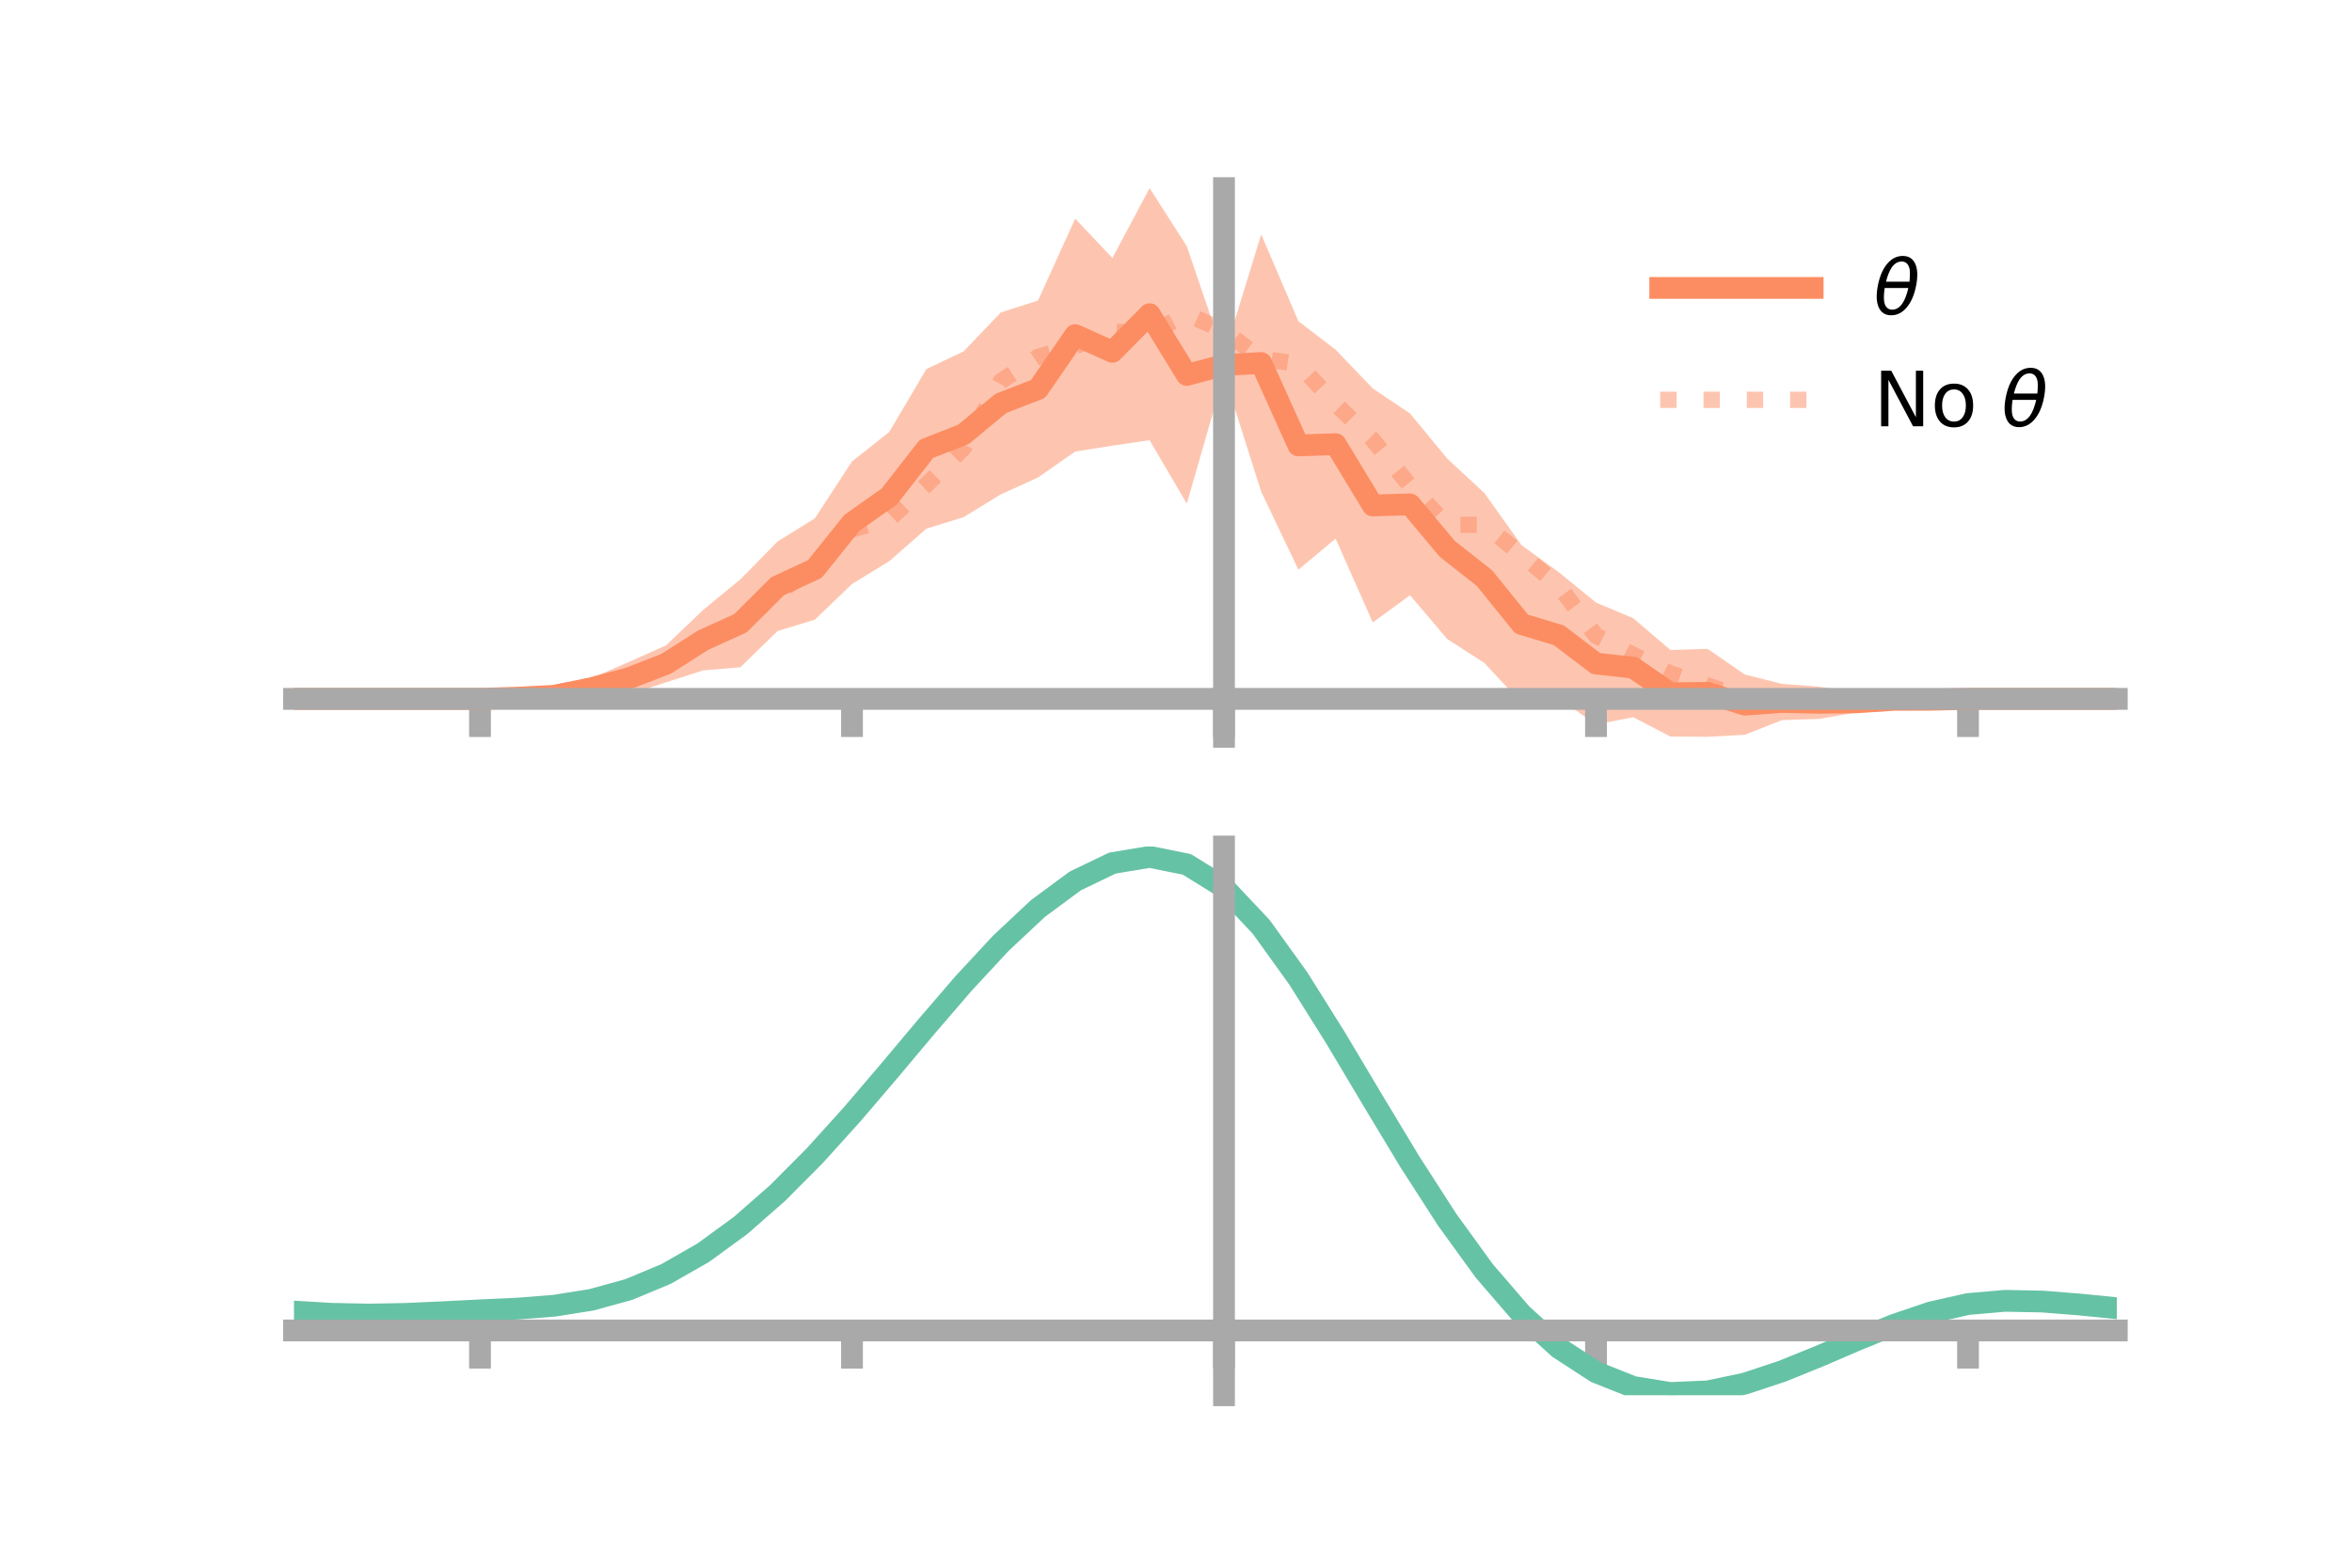 <?xml version="1.0" encoding="utf-8" standalone="no"?>
<!DOCTYPE svg PUBLIC "-//W3C//DTD SVG 1.1//EN"
  "http://www.w3.org/Graphics/SVG/1.1/DTD/svg11.dtd">
<!-- Created with matplotlib (https://matplotlib.org/) -->
<svg height="144pt" version="1.1" viewBox="0 0 216 144" width="216pt" xmlns="http://www.w3.org/2000/svg" xmlns:xlink="http://www.w3.org/1999/xlink">
 <defs>
  <style type="text/css">*{stroke-linecap:butt;stroke-linejoin:round;}</style>
 </defs>
 <g id="figure_1">
  <g id="patch_1">
   <path d="M 0 144 
L 216 144 
L 216 0 
L 0 0 
z
" style="fill:none;"/>
  </g>
  <g id="axes_1">
   <g id="patch_2">
    <path d="M 27 67.68 
L 194.4 67.68 
L 194.4 17.28 
L 27 17.28 
z
" style="fill:none;"/>
   </g>
   <g id="PolyCollection_1">
    <path clip-path="url(#pdc86f6a3b9)" d="M 27 64.195 
L 27 64.195 
L 30.416 64.195 
L 33.833 64.195 
L 37.249 64.195 
L 40.665 64.195 
L 44.082 64.195 
L 47.498 63.909 
L 50.914 63.325 
L 54.331 62.29 
L 57.747 60.808 
L 61.163 59.283 
L 64.58 56.023 
L 67.996 53.211 
L 71.412 49.737 
L 74.829 47.615 
L 78.245 42.387 
L 81.661 39.68 
L 85.078 33.901 
L 88.494 32.278 
L 91.91 28.701 
L 95.327 27.605 
L 98.743 20.082 
L 102.159 23.698 
L 105.576 17.28 
L 108.992 22.617 
L 112.408 32.661 
L 115.824 21.524 
L 119.241 29.501 
L 122.657 32.118 
L 126.073 35.684 
L 129.49 37.976 
L 132.906 42.122 
L 136.322 45.29 
L 139.739 50.08 
L 143.155 52.56 
L 146.571 55.348 
L 149.988 56.783 
L 153.404 59.705 
L 156.82 59.599 
L 160.237 61.958 
L 163.653 62.817 
L 167.069 63.078 
L 170.486 63.589 
L 173.902 63.695 
L 177.318 64.104 
L 180.735 64.195 
L 184.151 64.195 
L 187.567 64.195 
L 190.984 64.195 
L 194.4 64.195 
L 194.4 64.195 
L 194.4 64.195 
L 190.984 64.195 
L 187.567 64.195 
L 184.151 64.195 
L 180.735 64.195 
L 177.318 64.454 
L 173.902 64.87 
L 170.486 65.441 
L 167.069 66.037 
L 163.653 66.146 
L 160.237 67.493 
L 156.82 67.68 
L 153.404 67.657 
L 149.988 65.879 
L 146.571 66.55 
L 143.155 64.147 
L 139.739 64.569 
L 136.322 60.9 
L 132.906 58.696 
L 129.49 54.679 
L 126.073 57.177 
L 122.657 49.477 
L 119.241 52.328 
L 115.824 45.167 
L 112.408 34.398 
L 108.992 46.262 
L 105.576 40.433 
L 102.159 40.936 
L 98.743 41.476 
L 95.327 43.86 
L 91.91 45.414 
L 88.494 47.504 
L 85.078 48.563 
L 81.661 51.551 
L 78.245 53.648 
L 74.829 56.925 
L 71.412 57.961 
L 67.996 61.291 
L 64.58 61.579 
L 61.163 62.675 
L 57.747 63.795 
L 54.331 64.133 
L 50.914 64.496 
L 47.498 64.262 
L 44.082 64.195 
L 40.665 64.195 
L 37.249 64.195 
L 33.833 64.195 
L 30.416 64.195 
L 27 64.195 
z
" style="fill:#fc8d62;fill-opacity:0.5;"/>
   </g>
   <g id="matplotlib.axis_1">
    <g id="xtick_1">
     <g id="line2d_1">
      <defs>
       <path d="M 0 0 
L 0 3.5 
" id="m0ff441e9cc" style="stroke:#a9a9a9;stroke-width:2;"/>
      </defs>
      <g>
       <use style="fill:#a9a9a9;stroke:#a9a9a9;stroke-width:2;" x="44.082" xlink:href="#m0ff441e9cc" y="64.195"/>
      </g>
     </g>
    </g>
    <g id="xtick_2">
     <g id="line2d_2">
      <g>
       <use style="fill:#a9a9a9;stroke:#a9a9a9;stroke-width:2;" x="78.245" xlink:href="#m0ff441e9cc" y="64.195"/>
      </g>
     </g>
    </g>
    <g id="xtick_3">
     <g id="line2d_3">
      <g>
       <use style="fill:#a9a9a9;stroke:#a9a9a9;stroke-width:2;" x="112.408" xlink:href="#m0ff441e9cc" y="64.195"/>
      </g>
     </g>
    </g>
    <g id="xtick_4">
     <g id="line2d_4">
      <g>
       <use style="fill:#a9a9a9;stroke:#a9a9a9;stroke-width:2;" x="146.571" xlink:href="#m0ff441e9cc" y="64.195"/>
      </g>
     </g>
    </g>
    <g id="xtick_5">
     <g id="line2d_5">
      <g>
       <use style="fill:#a9a9a9;stroke:#a9a9a9;stroke-width:2;" x="180.735" xlink:href="#m0ff441e9cc" y="64.195"/>
      </g>
     </g>
    </g>
   </g>
   <g id="matplotlib.axis_2"/>
   <g id="line2d_6">
    <path clip-path="url(#pdc86f6a3b9)" d="M 27 64.195 
L 30.416 64.195 
L 33.833 64.195 
L 37.249 64.195 
L 40.665 64.195 
L 44.082 64.195 
L 47.498 64.086 
L 50.914 63.911 
L 54.331 63.212 
L 57.747 62.302 
L 61.163 60.979 
L 64.58 58.801 
L 67.996 57.251 
L 71.412 53.849 
L 74.829 52.27 
L 78.245 48.017 
L 81.661 45.615 
L 85.078 41.232 
L 88.494 39.891 
L 91.91 37.057 
L 95.327 35.733 
L 98.743 30.779 
L 102.159 32.317 
L 105.576 28.857 
L 108.992 34.44 
L 112.408 33.529 
L 115.824 33.345 
L 119.241 40.914 
L 122.657 40.797 
L 126.073 46.43 
L 129.49 46.328 
L 132.906 50.409 
L 136.322 53.095 
L 139.739 57.324 
L 143.155 58.353 
L 146.571 60.949 
L 149.988 61.331 
L 153.404 63.681 
L 156.82 63.64 
L 160.237 64.726 
L 163.653 64.482 
L 167.069 64.557 
L 170.486 64.515 
L 173.902 64.283 
L 177.318 64.279 
L 180.735 64.195 
L 184.151 64.195 
L 187.567 64.195 
L 190.984 64.195 
L 194.4 64.195 
" style="fill:none;stroke:#fc8d62;stroke-linecap:square;stroke-width:2;"/>
   </g>
   <g id="line2d_7">
    <path clip-path="url(#pdc86f6a3b9)" d="M 27 64.195 
L 30.416 64.195 
L 33.833 64.195 
L 37.249 64.195 
L 40.665 64.195 
L 44.082 64.195 
L 47.498 64.13 
L 50.914 63.673 
L 54.331 62.924 
L 57.747 62.216 
L 61.163 60.966 
L 64.58 58.843 
L 67.996 57.11 
L 71.412 54.574 
L 74.829 51.846 
L 78.245 48.62 
L 81.661 47.701 
L 85.078 44.529 
L 88.494 41.147 
L 91.91 35.023 
L 95.327 32.784 
L 98.743 31.8 
L 102.159 30.448 
L 105.576 30.671 
L 108.992 28.857 
L 112.408 30.385 
L 115.824 32.938 
L 119.241 33.434 
L 122.657 37.109 
L 126.073 40.402 
L 129.49 44.631 
L 132.906 48.216 
L 136.322 48.2 
L 139.739 50.966 
L 143.155 53.813 
L 146.571 58.397 
L 149.988 60.152 
L 153.404 61.869 
L 156.82 62.97 
L 160.237 64.131 
L 163.653 64.18 
L 167.069 64.515 
L 170.486 64.757 
L 173.902 64.506 
L 177.318 64.234 
L 180.735 64.195 
L 184.151 64.195 
L 187.567 64.195 
L 190.984 64.195 
L 194.4 64.195 
" style="fill:none;stroke:#fc8d62;stroke-dasharray:1.5,2.475;stroke-dashoffset:0;stroke-opacity:0.5;stroke-width:1.5;"/>
   </g>
   <g id="patch_3">
    <path d="M 112.408 67.68 
L 112.408 17.28 
" style="fill:none;stroke:#a9a9a9;stroke-linecap:square;stroke-linejoin:miter;stroke-width:2;"/>
   </g>
   <g id="patch_4">
    <path d="M 194.4 67.68 
L 194.4 17.28 
" style="fill:none;"/>
   </g>
   <g id="patch_5">
    <path d="M 27 64.195 
L 194.4 64.195 
" style="fill:none;stroke:#a9a9a9;stroke-linecap:square;stroke-linejoin:miter;stroke-width:2;"/>
   </g>
   <g id="patch_6">
    <path d="M 27 17.28 
L 194.4 17.28 
" style="fill:none;"/>
   </g>
   <g id="legend_1">
    <g id="line2d_8">
     <path d="M 152.47 26.449 
L 166.47 26.449 
" style="fill:none;stroke:#fc8d62;stroke-linecap:square;stroke-width:2;"/>
    </g>
    <g id="line2d_9"/>
    <g id="text_1">
     <!-- $\theta$ -->
     <g transform="translate(172.07 28.899)scale(0.07 -0.07)">
      <defs>
       <path d="M 45.516 34.672 
L 14.453 34.672 
Q 12.359 20.062 14.5 13.875 
Q 17.188 6.25 24.469 6.25 
Q 31.781 6.25 37.359 13.922 
Q 42.234 20.656 45.516 34.672 
z
M 47.016 42.969 
Q 48.344 56.844 46.625 61.719 
Q 43.953 69.438 36.766 69.438 
Q 29.297 69.438 23.828 61.812 
Q 19.531 55.672 16.156 42.969 
z
M 38.188 76.766 
Q 49.906 76.766 54.594 66.406 
Q 59.281 56.109 55.719 37.844 
Q 52.203 19.625 43.453 9.281 
Q 34.766 -1.125 23.047 -1.125 
Q 11.281 -1.125 6.641 9.281 
Q 2 19.625 5.516 37.844 
Q 9.078 56.109 17.719 66.406 
Q 26.422 76.766 38.188 76.766 
z
" id="DejaVuSans-Oblique-952"/>
      </defs>
      <use transform="translate(0 0.234)" xlink:href="#DejaVuSans-Oblique-952"/>
     </g>
    </g>
    <g id="line2d_10">
     <path d="M 152.47 36.724 
L 166.47 36.724 
" style="fill:none;stroke:#fc8d62;stroke-dasharray:1.5,2.475;stroke-dashoffset:0;stroke-opacity:0.5;stroke-width:1.5;"/>
    </g>
    <g id="line2d_11"/>
    <g id="text_2">
     <!-- No $\theta$ -->
     <g transform="translate(172.07 39.174)scale(0.07 -0.07)">
      <defs>
       <path d="M 9.812 72.906 
L 23.094 72.906 
L 55.422 11.922 
L 55.422 72.906 
L 64.984 72.906 
L 64.984 0 
L 51.703 0 
L 19.391 60.984 
L 19.391 0 
L 9.812 0 
z
" id="DejaVuSans-78"/>
       <path d="M 30.609 48.391 
Q 23.391 48.391 19.188 42.75 
Q 14.984 37.109 14.984 27.297 
Q 14.984 17.484 19.156 11.844 
Q 23.344 6.203 30.609 6.203 
Q 37.797 6.203 41.984 11.859 
Q 46.188 17.531 46.188 27.297 
Q 46.188 37.016 41.984 42.703 
Q 37.797 48.391 30.609 48.391 
z
M 30.609 56 
Q 42.328 56 49.016 48.375 
Q 55.719 40.766 55.719 27.297 
Q 55.719 13.875 49.016 6.219 
Q 42.328 -1.422 30.609 -1.422 
Q 18.844 -1.422 12.172 6.219 
Q 5.516 13.875 5.516 27.297 
Q 5.516 40.766 12.172 48.375 
Q 18.844 56 30.609 56 
z
" id="DejaVuSans-111"/>
       <path id="DejaVuSans-32"/>
      </defs>
      <use transform="translate(0 0.234)" xlink:href="#DejaVuSans-78"/>
      <use transform="translate(74.805 0.234)" xlink:href="#DejaVuSans-111"/>
      <use transform="translate(135.986 0.234)" xlink:href="#DejaVuSans-32"/>
      <use transform="translate(167.773 0.234)" xlink:href="#DejaVuSans-Oblique-952"/>
     </g>
    </g>
   </g>
  </g>
  <g id="axes_2">
   <g id="patch_7">
    <path d="M 27 128.16 
L 194.4 128.16 
L 194.4 77.76 
L 27 77.76 
z
" style="fill:none;"/>
   </g>
   <g id="PolyCollection_2">
    <path clip-path="url(#p1afd577611)" d="M 27 120.513 
L 27 120.435 
L 30.416 120.649 
L 33.833 120.718 
L 37.249 120.65 
L 40.665 120.487 
L 44.082 120.304 
L 47.498 120.145 
L 50.914 119.87 
L 54.331 119.319 
L 57.747 118.366 
L 61.163 116.92 
L 64.58 114.93 
L 67.996 112.386 
L 71.412 109.321 
L 74.829 105.803 
L 78.245 101.932 
L 81.661 97.837 
L 85.078 93.674 
L 88.494 89.616 
L 91.91 85.854 
L 95.327 82.586 
L 98.743 80.014 
L 102.159 78.34 
L 105.576 77.76 
L 108.992 78.461 
L 112.408 80.61 
L 115.824 84.289 
L 119.241 89.114 
L 122.657 94.644 
L 126.073 100.467 
L 129.49 106.225 
L 132.906 111.616 
L 136.322 116.407 
L 139.739 120.429 
L 143.155 123.581 
L 146.571 125.827 
L 149.988 127.191 
L 153.404 127.747 
L 156.82 127.606 
L 160.237 126.902 
L 163.653 125.79 
L 167.069 124.429 
L 170.486 122.984 
L 173.902 121.611 
L 177.318 120.466 
L 180.735 119.699 
L 184.151 119.408 
L 187.567 119.48 
L 190.984 119.761 
L 194.4 120.115 
L 194.4 120.219 
L 194.4 120.219 
L 190.984 119.89 
L 187.567 119.629 
L 184.151 119.567 
L 180.735 119.864 
L 177.318 120.641 
L 173.902 121.814 
L 170.486 123.231 
L 167.069 124.727 
L 163.653 126.135 
L 160.237 127.283 
L 156.82 128.008 
L 153.404 128.16 
L 149.988 127.61 
L 146.571 126.263 
L 143.155 124.062 
L 139.739 120.995 
L 136.322 117.099 
L 132.906 112.464 
L 129.49 107.248 
L 126.073 101.674 
L 122.657 96.029 
L 119.241 90.665 
L 115.824 85.982 
L 112.408 82.411 
L 108.992 80.331 
L 105.576 79.655 
L 102.159 80.218 
L 98.743 81.832 
L 95.327 84.305 
L 91.91 87.442 
L 88.494 91.046 
L 85.078 94.926 
L 81.661 98.902 
L 78.245 102.808 
L 74.829 106.499 
L 71.412 109.853 
L 67.996 112.778 
L 64.58 115.213 
L 61.163 117.129 
L 57.747 118.532 
L 54.331 119.464 
L 50.914 120.003 
L 47.498 120.267 
L 44.082 120.415 
L 40.665 120.582 
L 37.249 120.726 
L 33.833 120.779 
L 30.416 120.709 
L 27 120.513 
z
" style="fill:#66c2a5;fill-opacity:0.5;"/>
   </g>
   <g id="matplotlib.axis_3">
    <g id="xtick_6">
     <g id="line2d_12">
      <g>
       <use style="fill:#a9a9a9;stroke:#a9a9a9;stroke-width:2;" x="44.082" xlink:href="#m0ff441e9cc" y="122.21"/>
      </g>
     </g>
    </g>
    <g id="xtick_7">
     <g id="line2d_13">
      <g>
       <use style="fill:#a9a9a9;stroke:#a9a9a9;stroke-width:2;" x="78.245" xlink:href="#m0ff441e9cc" y="122.21"/>
      </g>
     </g>
    </g>
    <g id="xtick_8">
     <g id="line2d_14">
      <g>
       <use style="fill:#a9a9a9;stroke:#a9a9a9;stroke-width:2;" x="112.408" xlink:href="#m0ff441e9cc" y="122.21"/>
      </g>
     </g>
    </g>
    <g id="xtick_9">
     <g id="line2d_15">
      <g>
       <use style="fill:#a9a9a9;stroke:#a9a9a9;stroke-width:2;" x="146.571" xlink:href="#m0ff441e9cc" y="122.21"/>
      </g>
     </g>
    </g>
    <g id="xtick_10">
     <g id="line2d_16">
      <g>
       <use style="fill:#a9a9a9;stroke:#a9a9a9;stroke-width:2;" x="180.735" xlink:href="#m0ff441e9cc" y="122.21"/>
      </g>
     </g>
    </g>
   </g>
   <g id="matplotlib.axis_4"/>
   <g id="line2d_17">
    <path clip-path="url(#p1afd577611)" d="M 27 120.474 
L 30.416 120.679 
L 33.833 120.749 
L 37.249 120.688 
L 40.665 120.535 
L 44.082 120.36 
L 47.498 120.206 
L 50.914 119.936 
L 54.331 119.392 
L 57.747 118.449 
L 61.163 117.025 
L 64.58 115.071 
L 67.996 112.582 
L 71.412 109.587 
L 74.829 106.151 
L 78.245 102.37 
L 81.661 98.37 
L 85.078 94.3 
L 88.494 90.331 
L 91.91 86.648 
L 95.327 83.446 
L 98.743 80.923 
L 102.159 79.279 
L 105.576 78.708 
L 108.992 79.396 
L 112.408 81.511 
L 115.824 85.136 
L 119.241 89.889 
L 122.657 95.336 
L 126.073 101.07 
L 129.49 106.737 
L 132.906 112.04 
L 136.322 116.753 
L 139.739 120.712 
L 143.155 123.822 
L 146.571 126.045 
L 149.988 127.401 
L 153.404 127.954 
L 156.82 127.807 
L 160.237 127.093 
L 163.653 125.962 
L 167.069 124.578 
L 170.486 123.107 
L 173.902 121.713 
L 177.318 120.554 
L 180.735 119.782 
L 184.151 119.487 
L 187.567 119.554 
L 190.984 119.826 
L 194.4 120.167 
" style="fill:none;stroke:#66c2a5;stroke-linecap:square;stroke-width:2;"/>
   </g>
   <g id="patch_8">
    <path d="M 112.408 128.16 
L 112.408 77.76 
" style="fill:none;stroke:#a9a9a9;stroke-linecap:square;stroke-linejoin:miter;stroke-width:2;"/>
   </g>
   <g id="patch_9">
    <path d="M 194.4 128.16 
L 194.4 77.76 
" style="fill:none;"/>
   </g>
   <g id="patch_10">
    <path d="M 27 122.21 
L 194.4 122.21 
" style="fill:none;stroke:#a9a9a9;stroke-linecap:square;stroke-linejoin:miter;stroke-width:2;"/>
   </g>
   <g id="patch_11">
    <path d="M 27 77.76 
L 194.4 77.76 
" style="fill:none;"/>
   </g>
  </g>
 </g>
 <defs>
  <clipPath id="pdc86f6a3b9">
   <rect height="50.4" width="167.4" x="27" y="17.28"/>
  </clipPath>
  <clipPath id="p1afd577611">
   <rect height="50.4" width="167.4" x="27" y="77.76"/>
  </clipPath>
 </defs>
</svg>
